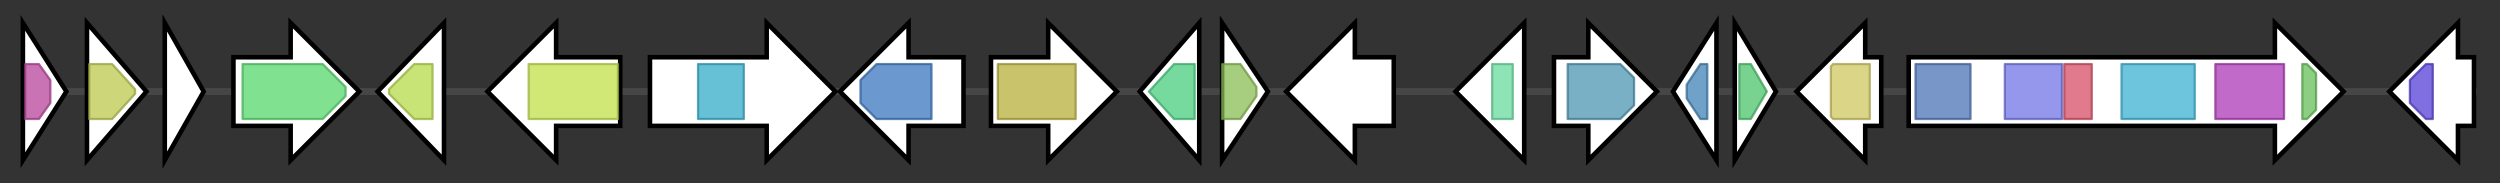 <svg version="1.1" baseProfile="full" xmlns="http://www.w3.org/2000/svg" width="1092.367" height="80">
	<rect width="100%" height="100%" fill="#333333" stroke="none"/>
	<g>
		<line x1="10" y1="40.0" x2="1082.367" y2="40.0" style="stroke:rgb(70,70,70); stroke-width:3 "/>
		<g>
			<title> (P174DRAFT_442171)
hypothetical protein</title>
			<polygon class=" (P174DRAFT_442171)
hypothetical protein" points="10,10 29,40 10,70" fill="rgb(255,255,255)" fill-opacity="1.0" stroke="rgb(0,0,0)" stroke-width="2"  />
			<g>
				<title>SnoaL_2 (PF12680)
"SnoaL-like domain"</title>
				<polygon class="PF12680" points="11,28 17,28 22,35 22,45 17,52 11,52" stroke-linejoin="round" width="11" height="24" fill="rgb(184,69,155)" stroke="rgb(147,55,124)" stroke-width="1" opacity="0.75" />
			</g>
		</g>
		<g>
			<title> (P174DRAFT_371720)
hypothetical protein</title>
			<polygon class=" (P174DRAFT_371720)
hypothetical protein" points="38,10 64,40 38,70" fill="rgb(255,255,255)" fill-opacity="1.0" stroke="rgb(0,0,0)" stroke-width="2"  />
			<g>
				<title>NAD_binding_10 (PF13460)
"NAD(P)H-binding"</title>
				<polygon class="PF13460" points="39,28 49,28 59,39 59,41 49,52 39,52" stroke-linejoin="round" width="20" height="24" fill="rgb(188,201,78)" stroke="rgb(150,160,62)" stroke-width="1" opacity="0.75" />
			</g>
		</g>
		<g>
			<title> (P174DRAFT_407796)
hypothetical protein</title>
			<polygon class=" (P174DRAFT_407796)
hypothetical protein" points="72,10 89,40 72,70" fill="rgb(255,255,255)" fill-opacity="1.0" stroke="rgb(0,0,0)" stroke-width="2"  />
		</g>
		<g>
			<title> (P174DRAFT_372675)
putative cytochrome P450 oxidoreductase</title>
			<polygon class=" (P174DRAFT_372675)
putative cytochrome P450 oxidoreductase" points="102,25 127,25 127,10 157,40 127,70 127,55 102,55" fill="rgb(255,255,255)" fill-opacity="1.0" stroke="rgb(0,0,0)" stroke-width="2"  />
			<g>
				<title>p450 (PF00067)
"Cytochrome P450"</title>
				<polygon class="PF00067" points="106,28 141,28 151,38 151,42 141,52 106,52" stroke-linejoin="round" width="45" height="24" fill="rgb(85,216,107)" stroke="rgb(68,172,85)" stroke-width="1" opacity="0.75" />
			</g>
		</g>
		<g>
			<title> (P174DRAFT_421366)
putative NADP(+)-dependent dehydrogenase</title>
			<polygon class=" (P174DRAFT_421366)
putative NADP(+)-dependent dehydrogenase" points="165,40 194,10 194,70" fill="rgb(255,255,255)" fill-opacity="1.0" stroke="rgb(0,0,0)" stroke-width="2"  />
			<g>
				<title>adh_short (PF00106)
"short chain dehydrogenase"</title>
				<polygon class="PF00106" points="170,39 181,28 189,28 189,52 181,52 170,41" stroke-linejoin="round" width="19" height="24" fill="rgb(182,219,73)" stroke="rgb(145,175,58)" stroke-width="1" opacity="0.75" />
			</g>
		</g>
		<g>
			<title> (P174DRAFT_373375)
MFS general substrate transporter</title>
			<polygon class=" (P174DRAFT_373375)
MFS general substrate transporter" points="271,25 243,25 243,10 213,40 243,70 243,55 271,55" fill="rgb(255,255,255)" fill-opacity="1.0" stroke="rgb(0,0,0)" stroke-width="2"  />
			<g>
				<title>MFS_1 (PF07690)
"Major Facilitator Superfamily"</title>
				<rect class="PF07690" x="231" y="28" stroke-linejoin="round" width="39" height="24" fill="rgb(193,224,74)" stroke="rgb(154,179,59)" stroke-width="1" opacity="0.75" />
			</g>
		</g>
		<g>
			<title> (P174DRAFT_512928)
putative fungal-specific transcription factor</title>
			<polygon class=" (P174DRAFT_512928)
putative fungal-specific transcription factor" points="284,25 335,25 335,10 365,40 335,70 335,55 284,55" fill="rgb(255,255,255)" fill-opacity="1.0" stroke="rgb(0,0,0)" stroke-width="2"  />
			<g>
				<title>Fungal_trans (PF04082)
"Fungal specific transcription factor domain"</title>
				<rect class="PF04082" x="305" y="28" stroke-linejoin="round" width="20" height="24" fill="rgb(51,172,200)" stroke="rgb(40,137,160)" stroke-width="1" opacity="0.75" />
			</g>
		</g>
		<g>
			<title> (P174DRAFT_512929)
hypothetical protein</title>
			<polygon class=" (P174DRAFT_512929)
hypothetical protein" points="421,25 397,25 397,10 367,40 397,70 397,55 421,55" fill="rgb(255,255,255)" fill-opacity="1.0" stroke="rgb(0,0,0)" stroke-width="2"  />
			<g>
				<title>Transferase (PF02458)
"Transferase family"</title>
				<polygon class="PF02458" points="376,35 383,28 407,28 407,52 383,52 376,45" stroke-linejoin="round" width="31" height="24" fill="rgb(57,117,190)" stroke="rgb(45,93,152)" stroke-width="1" opacity="0.75" />
			</g>
		</g>
		<g>
			<title> (P174DRAFT_460883)
FAD binding domain protein</title>
			<polygon class=" (P174DRAFT_460883)
FAD binding domain protein" points="433,25 458,25 458,10 488,40 458,70 458,55 433,55" fill="rgb(255,255,255)" fill-opacity="1.0" stroke="rgb(0,0,0)" stroke-width="2"  />
			<g>
				<title>FAD_binding_3 (PF01494)
"FAD binding domain"</title>
				<rect class="PF01494" x="436" y="28" stroke-linejoin="round" width="34" height="24" fill="rgb(182,175,59)" stroke="rgb(145,140,47)" stroke-width="1" opacity="0.75" />
			</g>
		</g>
		<g>
			<title> (P174DRAFT_460884)
putative hydroxysteroid dehydrogenase</title>
			<polygon class=" (P174DRAFT_460884)
putative hydroxysteroid dehydrogenase" points="498,40 524,10 524,70" fill="rgb(255,255,255)" fill-opacity="1.0" stroke="rgb(0,0,0)" stroke-width="2"  />
			<g>
				<title>adh_short_C2 (PF13561)
"Enoyl-(Acyl carrier protein) reductase"</title>
				<polygon class="PF13561" points="502,40 513,28 522,28 522,52 513,52" stroke-linejoin="round" width="24" height="24" fill="rgb(73,205,127)" stroke="rgb(58,164,101)" stroke-width="1" opacity="0.75" />
			</g>
		</g>
		<g>
			<title> (P174DRAFT_451670)
putative scytalone dehydratase</title>
			<polygon class=" (P174DRAFT_451670)
putative scytalone dehydratase" points="534,10 554,40 534,70" fill="rgb(255,255,255)" fill-opacity="1.0" stroke="rgb(0,0,0)" stroke-width="2"  />
			<g>
				<title>Scytalone_dh (PF02982)
"Scytalone dehydratase"</title>
				<polygon class="PF02982" points="534,28 542,28 549,38 549,42 542,52 534,52" stroke-linejoin="round" width="15" height="24" fill="rgb(137,188,83)" stroke="rgb(109,150,66)" stroke-width="1" opacity="0.75" />
			</g>
		</g>
		<g>
			<title> (P174DRAFT_512932)
hypothetical protein</title>
			<polygon class=" (P174DRAFT_512932)
hypothetical protein" points="609,25 592,25 592,10 562,40 592,70 592,55 609,55" fill="rgb(255,255,255)" fill-opacity="1.0" stroke="rgb(0,0,0)" stroke-width="2"  />
		</g>
		<g>
			<title> (P174DRAFT_512933)
S-adenosyl-L-methionine-dependent methyltransferase</title>
			<polygon class=" (P174DRAFT_512933)
S-adenosyl-L-methionine-dependent methyltransferase" points="666,25 666,25 666,10 636,40 666,70 666,55 666,55" fill="rgb(255,255,255)" fill-opacity="1.0" stroke="rgb(0,0,0)" stroke-width="2"  />
			<g>
				<title>Methyltransf_11 (PF08241)
"Methyltransferase domain"</title>
				<polygon class="PF08241" points="652,28 652,28 661,28 661,52 652,52 652,52" stroke-linejoin="round" width="9" height="24" fill="rgb(106,219,159)" stroke="rgb(84,175,127)" stroke-width="1" opacity="0.75" />
			</g>
		</g>
		<g>
			<title> (P174DRAFT_512934)
hypothetical protein</title>
			<polygon class=" (P174DRAFT_512934)
hypothetical protein" points="679,25 694,25 694,10 724,40 694,70 694,55 679,55" fill="rgb(255,255,255)" fill-opacity="1.0" stroke="rgb(0,0,0)" stroke-width="2"  />
			<g>
				<title>Questin_oxidase (PF14027)
"Questin oxidase-like"</title>
				<polygon class="PF14027" points="685,28 708,28 714,34 714,46 708,52 685,52" stroke-linejoin="round" width="29" height="24" fill="rgb(77,150,178)" stroke="rgb(61,119,142)" stroke-width="1" opacity="0.75" />
			</g>
		</g>
		<g>
			<title> (P174DRAFT_372388)
hypothetical protein</title>
			<polygon class=" (P174DRAFT_372388)
hypothetical protein" points="731,40 750,10 750,70" fill="rgb(255,255,255)" fill-opacity="1.0" stroke="rgb(0,0,0)" stroke-width="2"  />
			<g>
				<title>EthD (PF07110)
"EthD domain"</title>
				<polygon class="PF07110" points="737,37 743,28 746,28 746,52 743,52 737,43" stroke-linejoin="round" width="9" height="24" fill="rgb(64,130,182)" stroke="rgb(51,104,145)" stroke-width="1" opacity="0.75" />
			</g>
		</g>
		<g>
			<title> (P174DRAFT_373009)
DUF1772-domain-containing protein</title>
			<polygon class=" (P174DRAFT_373009)
DUF1772-domain-containing protein" points="758,10 776,40 758,70" fill="rgb(255,255,255)" fill-opacity="1.0" stroke="rgb(0,0,0)" stroke-width="2"  />
			<g>
				<title>DUF1772 (PF08592)
"Domain of unknown function (DUF1772)"</title>
				<polygon class="PF08592" points="760,28 765,28 772,40 765,52 760,52" stroke-linejoin="round" width="13" height="24" fill="rgb(75,196,107)" stroke="rgb(60,156,85)" stroke-width="1" opacity="0.75" />
			</g>
		</g>
		<g>
			<title> (P174DRAFT_460891)
metallo-beta-lactamase superfamily protein</title>
			<polygon class=" (P174DRAFT_460891)
metallo-beta-lactamase superfamily protein" points="822,25 815,25 815,10 785,40 815,70 815,55 822,55" fill="rgb(255,255,255)" fill-opacity="1.0" stroke="rgb(0,0,0)" stroke-width="2"  />
			<g>
				<title>Lactamase_B (PF00753)
"Metallo-beta-lactamase superfamily"</title>
				<polygon class="PF00753" points="800,29 801,28 817,28 817,52 801,52 800,51" stroke-linejoin="round" width="17" height="24" fill="rgb(206,198,96)" stroke="rgb(164,158,76)" stroke-width="1" opacity="0.75" />
			</g>
		</g>
		<g>
			<title> (P174DRAFT_487776)
putative polyketide synthase</title>
			<polygon class=" (P174DRAFT_487776)
putative polyketide synthase" points="834,25 994,25 994,10 1024,40 994,70 994,55 834,55" fill="rgb(255,255,255)" fill-opacity="1.0" stroke="rgb(0,0,0)" stroke-width="2"  />
			<g>
				<title>SAT (PF16073)
"Starter unit:ACP transacylase in aflatoxin biosynthesis"</title>
				<rect class="PF16073" x="837" y="28" stroke-linejoin="round" width="24" height="24" fill="rgb(77,115,183)" stroke="rgb(61,91,146)" stroke-width="1" opacity="0.75" />
			</g>
			<g>
				<title>ketoacyl-synt (PF00109)
"Beta-ketoacyl synthase, N-terminal domain"</title>
				<rect class="PF00109" x="876" y="28" stroke-linejoin="round" width="25" height="24" fill="rgb(112,116,228)" stroke="rgb(89,92,182)" stroke-width="1" opacity="0.75" />
			</g>
			<g>
				<title>Ketoacyl-synt_C (PF02801)
"Beta-ketoacyl synthase, C-terminal domain"</title>
				<rect class="PF02801" x="902" y="28" stroke-linejoin="round" width="12" height="24" fill="rgb(215,78,102)" stroke="rgb(172,62,81)" stroke-width="1" opacity="0.75" />
			</g>
			<g>
				<title>Acyl_transf_1 (PF00698)
"Acyl transferase domain"</title>
				<rect class="PF00698" x="927" y="28" stroke-linejoin="round" width="32" height="24" fill="rgb(59,176,209)" stroke="rgb(47,140,167)" stroke-width="1" opacity="0.75" />
			</g>
			<g>
				<title>PS-DH (PF14765)
"Polyketide synthase dehydratase"</title>
				<rect class="PF14765" x="968" y="28" stroke-linejoin="round" width="30" height="24" fill="rgb(173,56,182)" stroke="rgb(138,44,145)" stroke-width="1" opacity="0.75" />
			</g>
			<g>
				<title>PP-binding (PF00550)
"Phosphopantetheine attachment site"</title>
				<polygon class="PF00550" points="1006,28 1008,28 1012,32 1012,48 1008,52 1006,52" stroke-linejoin="round" width="6" height="24" fill="rgb(103,191,88)" stroke="rgb(82,152,70)" stroke-width="1" opacity="0.75" />
			</g>
		</g>
		<g>
			<title> (P174DRAFT_372038)
hypothetical protein</title>
			<polygon class=" (P174DRAFT_372038)
hypothetical protein" points="1081,25 1074,25 1074,10 1044,40 1074,70 1074,55 1081,55" fill="rgb(255,255,255)" fill-opacity="1.0" stroke="rgb(0,0,0)" stroke-width="2"  />
			<g>
				<title>AflR (PF08493)
"Aflatoxin regulatory protein"</title>
				<polygon class="PF08493" points="1053,35 1060,28 1063,28 1063,52 1060,52 1053,45" stroke-linejoin="round" width="10" height="24" fill="rgb(86,63,214)" stroke="rgb(68,50,171)" stroke-width="1" opacity="0.75" />
			</g>
		</g>
	</g>
</svg>
